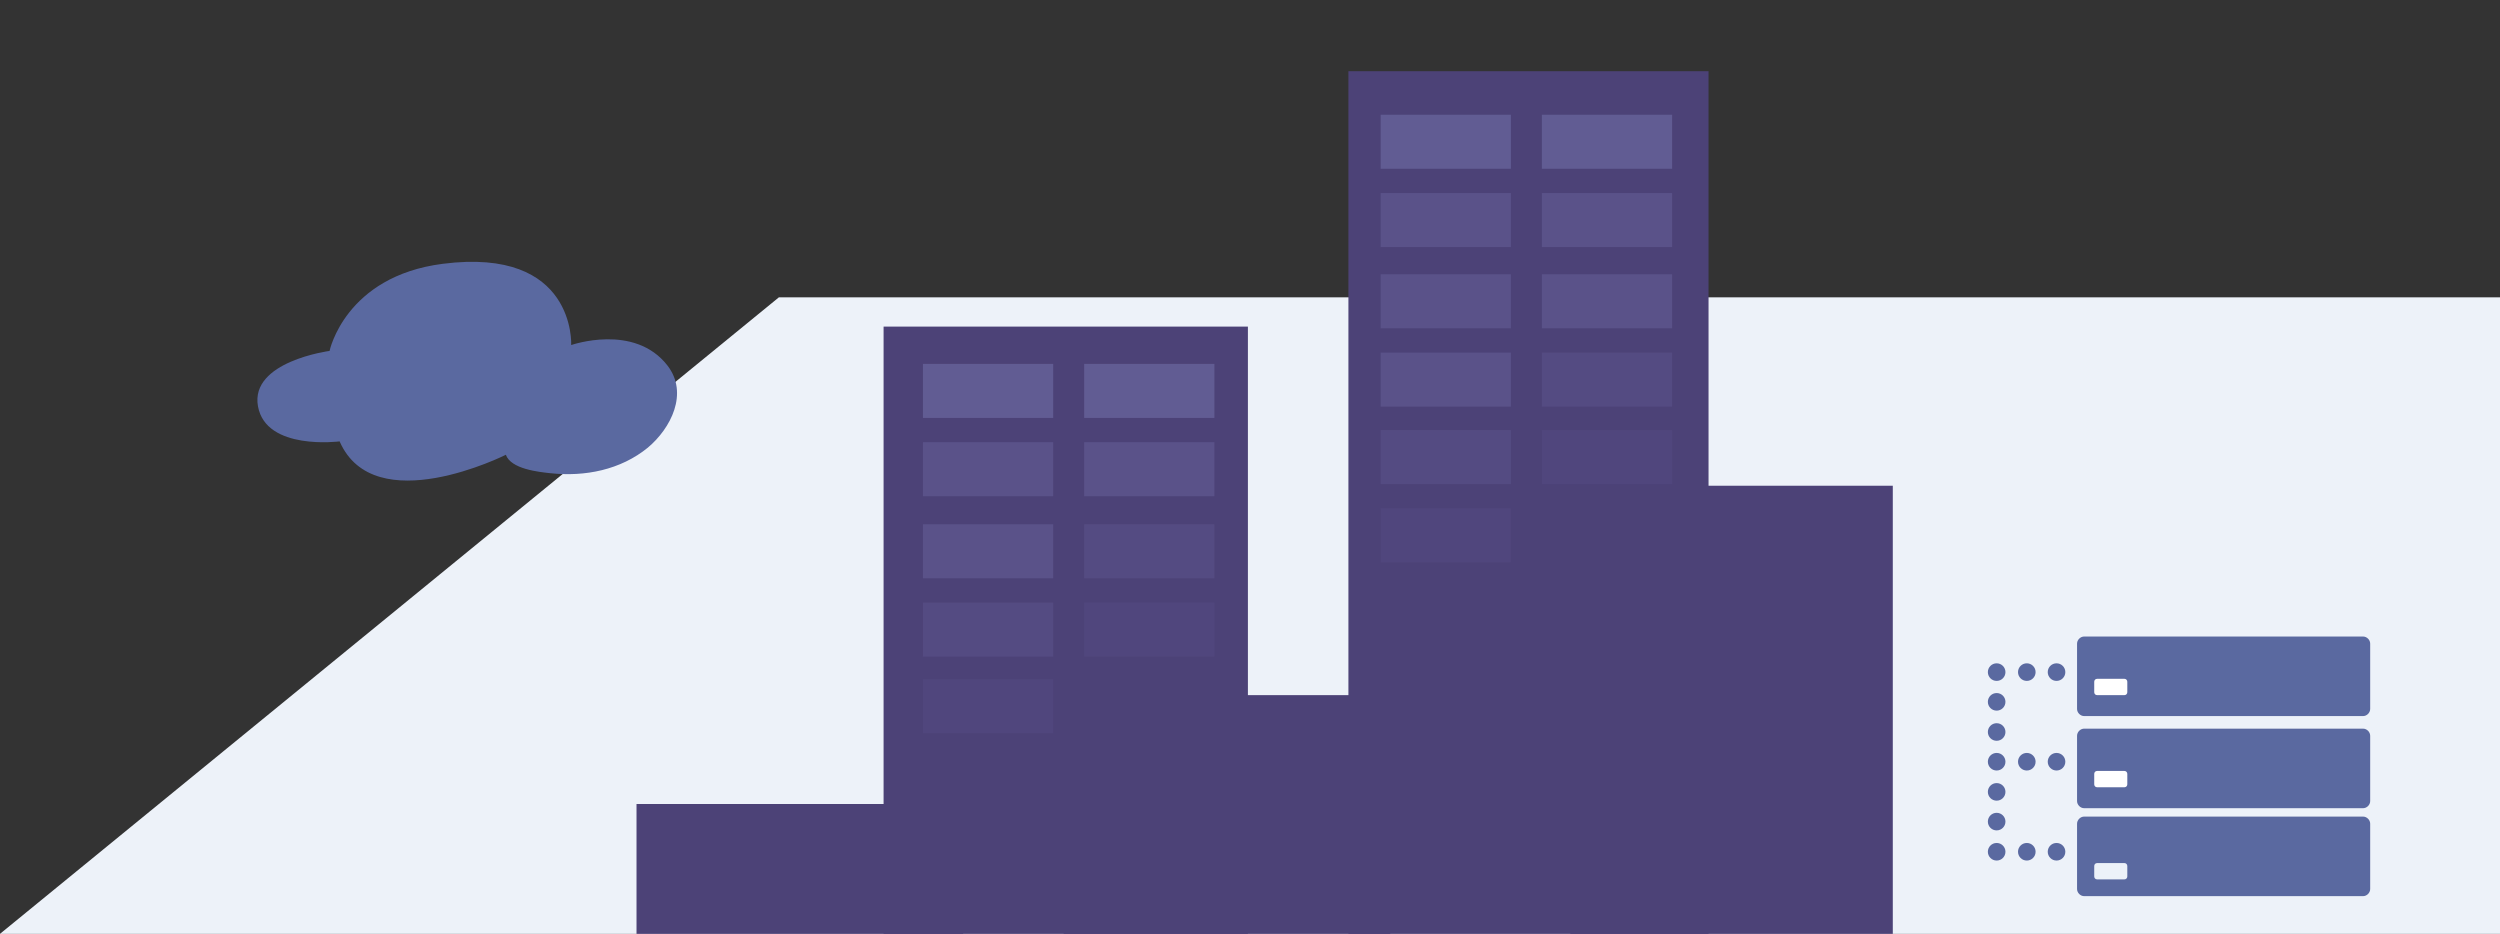 <?xml version="1.0" encoding="utf-8"?>
<!-- Generator: Adobe Illustrator 19.1.1, SVG Export Plug-In . SVG Version: 6.00 Build 0)  -->
<svg version="1.1" id="Layer_1" xmlns="http://www.w3.org/2000/svg" xmlns:xlink="http://www.w3.org/1999/xlink" x="0px" y="0px"
	 viewBox="0 0 597 223" style="enable-background:new 0 0 597 223;" xml:space="preserve">
<rect x="0" y="0" width="597" height="223" fill="#333333" stroke="none"/>
<style type="text/css">
	.st0{fill:#EDF2F9;}
	.st1{fill:#4C4277;}
	.st2{fill:#5A69A0;}
	.st3{fill:#FFFFFF;}
	.st4{fill:#615C93;}
	.st5{fill:#5A5289;}
	.st6{opacity:0.6;fill:#5A5289;}
	.st7{opacity:0.3;fill:#5A5289;}
</style>
<polygon class="st0" points="597,223 0,223 186,71 597,71 "/>
<rect x="254" y="166" class="st1" width="78" height="57"/>
<rect x="152" y="192" class="st1" width="78" height="31"/>
<path class="st2" d="M81.1,105.4c0,0-17.6,2.3-19.5-8.4c-1.9-10.7,17.1-13.2,17.1-13.2s3.7-17.8,27-20.8
	c31.9-4.1,30.7,19.4,30.7,19.4s15.1-5.3,23,4.9c5.1,6.6,0.8,15-4.7,19.6c-6.5,5.3-15,7-23.3,6.1c-2.8-0.3-9.4-1-10.6-4.4
	C120.8,108.6,89.4,124.4,81.1,105.4z"/>
<rect x="499" y="160" class="st3" width="11" height="8"/>
<rect x="499" y="183" class="st3" width="11" height="6"/>
<g>
	<g>
		<circle class="st2" cx="491.1" cy="160.5" r="2.1"/>
		<circle class="st2" cx="484" cy="160.5" r="2.1"/>
		<circle class="st2" cx="476.8" cy="160.5" r="2.1"/>
		<circle class="st2" cx="491.1" cy="181.9" r="2.1"/>
		<circle class="st2" cx="484" cy="181.9" r="2.1"/>
		<circle class="st2" cx="476.8" cy="181.9" r="2.1"/>
		<circle class="st2" cx="491.1" cy="203.4" r="2.1"/>
		<circle class="st2" cx="484" cy="203.4" r="2.1"/>
		<circle class="st2" cx="476.8" cy="203.4" r="2.1"/>
		<circle class="st2" cx="476.8" cy="167.6" r="2.1"/>
		<circle class="st2" cx="476.8" cy="189.1" r="2.1"/>
		<circle class="st2" cx="476.8" cy="174.8" r="2.1"/>
		<circle class="st2" cx="476.8" cy="196.2" r="2.1"/>
		<g>
			<path class="st2" d="M566,153.7c0-0.9-0.8-1.7-1.7-1.7h-66.6c-0.9,0-1.7,0.8-1.7,1.7v15.6c0,0.9,0.8,1.7,1.7,1.7h66.6
				c0.9,0,1.7-0.8,1.7-1.7V153.7z M508,165.3c0,0.4-0.3,0.7-0.7,0.7h-6.5c-0.4,0-0.7-0.3-0.7-0.7v-2.5c0-0.4,0.3-0.7,0.7-0.7h6.5
				c0.4,0,0.7,0.3,0.7,0.7V165.3z"/>
			<path class="st2" d="M566,175.7c0-0.9-0.8-1.7-1.7-1.7h-66.6c-0.9,0-1.7,0.8-1.7,1.7v15.6c0,0.9,0.8,1.7,1.7,1.7h66.6
				c0.9,0,1.7-0.8,1.7-1.7V175.7z M508,187.3c0,0.4-0.3,0.7-0.7,0.7h-6.5c-0.4,0-0.7-0.3-0.7-0.7v-2.5c0-0.4,0.3-0.7,0.7-0.7h6.5
				c0.4,0,0.7,0.3,0.7,0.7V187.3z"/>
			<path class="st2" d="M566,196.7c0-0.9-0.8-1.7-1.7-1.7h-66.6c-0.9,0-1.7,0.8-1.7,1.7v15.6c0,0.9,0.8,1.7,1.7,1.7h66.6
				c0.9,0,1.7-0.8,1.7-1.7V196.7z M508,209.3c0,0.4-0.3,0.7-0.7,0.7h-6.5c-0.4,0-0.7-0.3-0.7-0.7v-2.5c0-0.4,0.3-0.7,0.7-0.7h6.5
				c0.4,0,0.7,0.3,0.7,0.7V209.3z"/>
		</g>
	</g>
</g>
<rect x="211" y="78" class="st1" width="87" height="145"/>
<rect x="322" y="17" class="st1" width="86" height="206"/>
<rect x="375" y="116" class="st1" width="77" height="107"/>
<rect x="329.7" y="27.4" class="st4" width="31.1" height="12.9"/>
<rect x="368.2" y="27.4" class="st4" width="31.1" height="12.9"/>
<rect x="329.7" y="46.1" class="st5" width="31.1" height="12.9"/>
<rect x="368.2" y="46.1" class="st5" width="31.1" height="12.9"/>
<rect x="220.4" y="86.9" class="st4" width="31.1" height="12.9"/>
<rect x="258.9" y="86.9" class="st4" width="31.1" height="12.9"/>
<rect x="220.4" y="105.6" class="st5" width="31.1" height="12.9"/>
<rect x="258.9" y="105.6" class="st5" width="31.1" height="12.9"/>
<rect x="220.4" y="125.2" class="st5" width="31.1" height="12.9"/>
<rect x="258.9" y="125.2" class="st6" width="31.1" height="12.9"/>
<rect x="258.9" y="143.9" class="st7" width="31.1" height="12.9"/>
<rect x="220.4" y="143.9" class="st6" width="31.1" height="12.9"/>
<rect x="220.4" y="162.2" class="st7" width="31.1" height="12.9"/>
<rect x="329.7" y="65.5" class="st5" width="31.1" height="12.9"/>
<rect x="368.2" y="65.5" class="st5" width="31.1" height="12.9"/>
<rect x="329.7" y="84.2" class="st5" width="31.1" height="12.9"/>
<rect x="368.2" y="84.2" class="st6" width="31.1" height="12.9"/>
<rect x="368.2" y="102.7" class="st7" width="31.1" height="12.9"/>
<rect x="329.7" y="102.7" class="st6" width="31.1" height="12.9"/>
<rect x="329.7" y="121.4" class="st7" width="31.1" height="12.9"/>
</svg>
